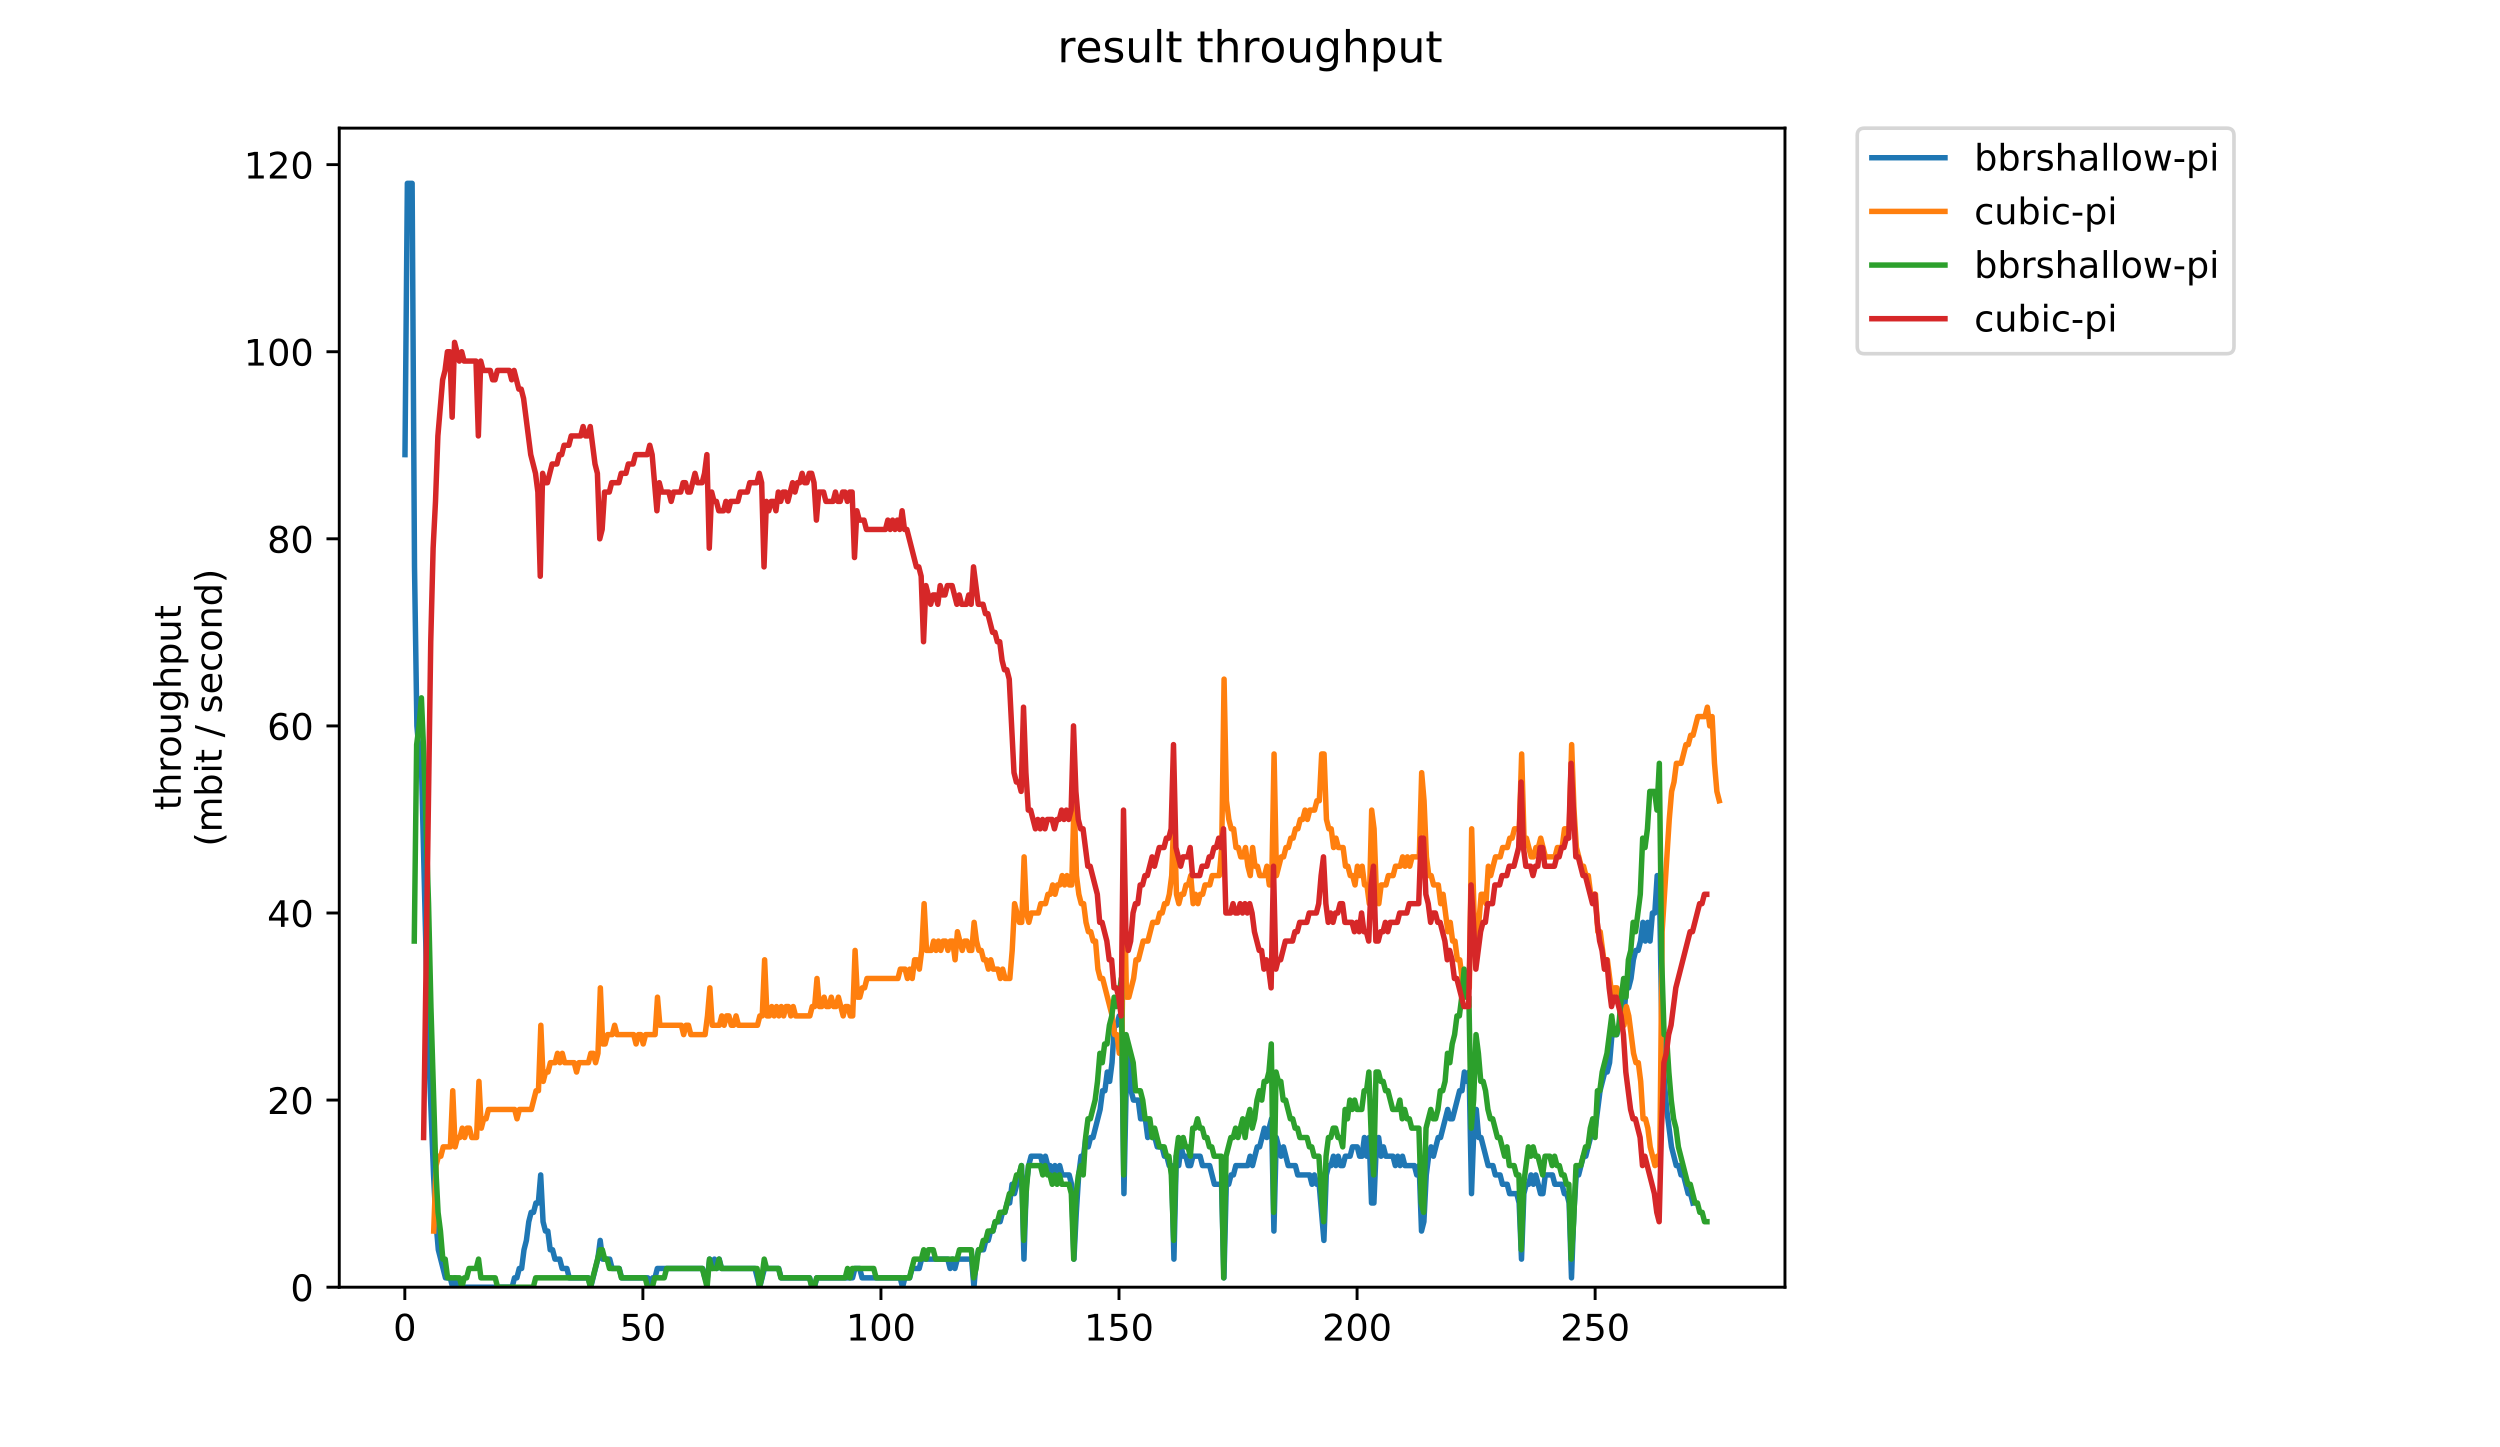 <?xml version="1.0" encoding="utf-8" standalone="no"?>
<!DOCTYPE svg PUBLIC "-//W3C//DTD SVG 1.1//EN"
  "http://www.w3.org/Graphics/SVG/1.1/DTD/svg11.dtd">
<!-- Created with matplotlib (https://matplotlib.org/) -->
<svg height="396pt" version="1.1" viewBox="0 0 684 396" width="684pt" xmlns="http://www.w3.org/2000/svg" xmlns:xlink="http://www.w3.org/1999/xlink">
 <defs>
  <style type="text/css">
*{stroke-linecap:butt;stroke-linejoin:round;}
  </style>
 </defs>
 <g id="figure_1">
  <g id="patch_1">
   <path d="M 0 396 
L 684 396 
L 684 0 
L 0 0 
z
" style="fill:#ffffff;"/>
  </g>
  <g id="axes_1">
   <g id="patch_2">
    <path d="M 92.824 352.174 
L 488.365 352.174 
L 488.365 35.062 
L 92.824 35.062 
z
" style="fill:#ffffff;"/>
   </g>
   <g id="matplotlib.axis_1">
    <g id="xtick_1">
     <g id="line2d_1">
      <defs>
       <path d="M 0 0 
L 0 3.5 
" id="mbee61fefdd" style="stroke:#000000;stroke-width:0.8;"/>
      </defs>
      <g>
       <use style="stroke:#000000;stroke-width:0.8;" x="110.759" xlink:href="#mbee61fefdd" y="352.174"/>
      </g>
     </g>
     <g id="text_1">
      <!-- 0 -->
      <defs>
       <path d="M 31.781 66.406 
Q 24.172 66.406 20.328 58.906 
Q 16.5 51.422 16.5 36.375 
Q 16.5 21.391 20.328 13.891 
Q 24.172 6.391 31.781 6.391 
Q 39.453 6.391 43.281 13.891 
Q 47.125 21.391 47.125 36.375 
Q 47.125 51.422 43.281 58.906 
Q 39.453 66.406 31.781 66.406 
z
M 31.781 74.219 
Q 44.047 74.219 50.516 64.516 
Q 56.984 54.828 56.984 36.375 
Q 56.984 17.969 50.516 8.266 
Q 44.047 -1.422 31.781 -1.422 
Q 19.531 -1.422 13.062 8.266 
Q 6.594 17.969 6.594 36.375 
Q 6.594 54.828 13.062 64.516 
Q 19.531 74.219 31.781 74.219 
z
" id="DejaVuSans-48"/>
      </defs>
      <g transform="translate(107.578 366.773)scale(0.1 -0.1)">
       <use xlink:href="#DejaVuSans-48"/>
      </g>
     </g>
    </g>
    <g id="xtick_2">
     <g id="line2d_2">
      <g>
       <use style="stroke:#000000;stroke-width:0.8;" x="175.893" xlink:href="#mbee61fefdd" y="352.174"/>
      </g>
     </g>
     <g id="text_2">
      <!-- 50 -->
      <defs>
       <path d="M 10.797 72.906 
L 49.516 72.906 
L 49.516 64.594 
L 19.828 64.594 
L 19.828 46.734 
Q 21.969 47.469 24.109 47.828 
Q 26.266 48.188 28.422 48.188 
Q 40.625 48.188 47.75 41.5 
Q 54.891 34.812 54.891 23.391 
Q 54.891 11.625 47.562 5.094 
Q 40.234 -1.422 26.906 -1.422 
Q 22.312 -1.422 17.547 -0.641 
Q 12.797 0.141 7.719 1.703 
L 7.719 11.625 
Q 12.109 9.234 16.797 8.062 
Q 21.484 6.891 26.703 6.891 
Q 35.156 6.891 40.078 11.328 
Q 45.016 15.766 45.016 23.391 
Q 45.016 31 40.078 35.438 
Q 35.156 39.891 26.703 39.891 
Q 22.75 39.891 18.812 39.016 
Q 14.891 38.141 10.797 36.281 
z
" id="DejaVuSans-53"/>
      </defs>
      <g transform="translate(169.53 366.773)scale(0.1 -0.1)">
       <use xlink:href="#DejaVuSans-53"/>
       <use x="63.623" xlink:href="#DejaVuSans-48"/>
      </g>
     </g>
    </g>
    <g id="xtick_3">
     <g id="line2d_3">
      <g>
       <use style="stroke:#000000;stroke-width:0.8;" x="241.027" xlink:href="#mbee61fefdd" y="352.174"/>
      </g>
     </g>
     <g id="text_3">
      <!-- 100 -->
      <defs>
       <path d="M 12.406 8.297 
L 28.516 8.297 
L 28.516 63.922 
L 10.984 60.406 
L 10.984 69.391 
L 28.422 72.906 
L 38.281 72.906 
L 38.281 8.297 
L 54.391 8.297 
L 54.391 0 
L 12.406 0 
z
" id="DejaVuSans-49"/>
      </defs>
      <g transform="translate(231.483 366.773)scale(0.1 -0.1)">
       <use xlink:href="#DejaVuSans-49"/>
       <use x="63.623" xlink:href="#DejaVuSans-48"/>
       <use x="127.246" xlink:href="#DejaVuSans-48"/>
      </g>
     </g>
    </g>
    <g id="xtick_4">
     <g id="line2d_4">
      <g>
       <use style="stroke:#000000;stroke-width:0.8;" x="306.161" xlink:href="#mbee61fefdd" y="352.174"/>
      </g>
     </g>
     <g id="text_4">
      <!-- 150 -->
      <g transform="translate(296.617 366.773)scale(0.1 -0.1)">
       <use xlink:href="#DejaVuSans-49"/>
       <use x="63.623" xlink:href="#DejaVuSans-53"/>
       <use x="127.246" xlink:href="#DejaVuSans-48"/>
      </g>
     </g>
    </g>
    <g id="xtick_5">
     <g id="line2d_5">
      <g>
       <use style="stroke:#000000;stroke-width:0.8;" x="371.295" xlink:href="#mbee61fefdd" y="352.174"/>
      </g>
     </g>
     <g id="text_5">
      <!-- 200 -->
      <defs>
       <path d="M 19.188 8.297 
L 53.609 8.297 
L 53.609 0 
L 7.328 0 
L 7.328 8.297 
Q 12.938 14.109 22.625 23.891 
Q 32.328 33.688 34.812 36.531 
Q 39.547 41.844 41.422 45.531 
Q 43.312 49.219 43.312 52.781 
Q 43.312 58.594 39.234 62.25 
Q 35.156 65.922 28.609 65.922 
Q 23.969 65.922 18.812 64.312 
Q 13.672 62.703 7.812 59.422 
L 7.812 69.391 
Q 13.766 71.781 18.938 73 
Q 24.125 74.219 28.422 74.219 
Q 39.75 74.219 46.484 68.547 
Q 53.219 62.891 53.219 53.422 
Q 53.219 48.922 51.531 44.891 
Q 49.859 40.875 45.406 35.406 
Q 44.188 33.984 37.641 27.219 
Q 31.109 20.453 19.188 8.297 
z
" id="DejaVuSans-50"/>
      </defs>
      <g transform="translate(361.751 366.773)scale(0.1 -0.1)">
       <use xlink:href="#DejaVuSans-50"/>
       <use x="63.623" xlink:href="#DejaVuSans-48"/>
       <use x="127.246" xlink:href="#DejaVuSans-48"/>
      </g>
     </g>
    </g>
    <g id="xtick_6">
     <g id="line2d_6">
      <g>
       <use style="stroke:#000000;stroke-width:0.8;" x="436.429" xlink:href="#mbee61fefdd" y="352.174"/>
      </g>
     </g>
     <g id="text_6">
      <!-- 250 -->
      <g transform="translate(426.885 366.773)scale(0.1 -0.1)">
       <use xlink:href="#DejaVuSans-50"/>
       <use x="63.623" xlink:href="#DejaVuSans-53"/>
       <use x="127.246" xlink:href="#DejaVuSans-48"/>
      </g>
     </g>
    </g>
   </g>
   <g id="matplotlib.axis_2">
    <g id="ytick_1">
     <g id="line2d_7">
      <defs>
       <path d="M 0 0 
L -3.5 0 
" id="m2498736704" style="stroke:#000000;stroke-width:0.8;"/>
      </defs>
      <g>
       <use style="stroke:#000000;stroke-width:0.8;" x="92.824" xlink:href="#m2498736704" y="352.174"/>
      </g>
     </g>
     <g id="text_7">
      <!-- 0 -->
      <g transform="translate(79.461 355.973)scale(0.1 -0.1)">
       <use xlink:href="#DejaVuSans-48"/>
      </g>
     </g>
    </g>
    <g id="ytick_2">
     <g id="line2d_8">
      <g>
       <use style="stroke:#000000;stroke-width:0.8;" x="92.824" xlink:href="#m2498736704" y="300.986"/>
      </g>
     </g>
     <g id="text_8">
      <!-- 20 -->
      <g transform="translate(73.099 304.785)scale(0.1 -0.1)">
       <use xlink:href="#DejaVuSans-50"/>
       <use x="63.623" xlink:href="#DejaVuSans-48"/>
      </g>
     </g>
    </g>
    <g id="ytick_3">
     <g id="line2d_9">
      <g>
       <use style="stroke:#000000;stroke-width:0.8;" x="92.824" xlink:href="#m2498736704" y="249.798"/>
      </g>
     </g>
     <g id="text_9">
      <!-- 40 -->
      <defs>
       <path d="M 37.797 64.312 
L 12.891 25.391 
L 37.797 25.391 
z
M 35.203 72.906 
L 47.609 72.906 
L 47.609 25.391 
L 58.016 25.391 
L 58.016 17.188 
L 47.609 17.188 
L 47.609 0 
L 37.797 0 
L 37.797 17.188 
L 4.891 17.188 
L 4.891 26.703 
z
" id="DejaVuSans-52"/>
      </defs>
      <g transform="translate(73.099 253.597)scale(0.1 -0.1)">
       <use xlink:href="#DejaVuSans-52"/>
       <use x="63.623" xlink:href="#DejaVuSans-48"/>
      </g>
     </g>
    </g>
    <g id="ytick_4">
     <g id="line2d_10">
      <g>
       <use style="stroke:#000000;stroke-width:0.8;" x="92.824" xlink:href="#m2498736704" y="198.609"/>
      </g>
     </g>
     <g id="text_10">
      <!-- 60 -->
      <defs>
       <path d="M 33.016 40.375 
Q 26.375 40.375 22.484 35.828 
Q 18.609 31.297 18.609 23.391 
Q 18.609 15.531 22.484 10.953 
Q 26.375 6.391 33.016 6.391 
Q 39.656 6.391 43.531 10.953 
Q 47.406 15.531 47.406 23.391 
Q 47.406 31.297 43.531 35.828 
Q 39.656 40.375 33.016 40.375 
z
M 52.594 71.297 
L 52.594 62.312 
Q 48.875 64.062 45.094 64.984 
Q 41.312 65.922 37.594 65.922 
Q 27.828 65.922 22.672 59.328 
Q 17.531 52.734 16.797 39.406 
Q 19.672 43.656 24.016 45.922 
Q 28.375 48.188 33.594 48.188 
Q 44.578 48.188 50.953 41.516 
Q 57.328 34.859 57.328 23.391 
Q 57.328 12.156 50.688 5.359 
Q 44.047 -1.422 33.016 -1.422 
Q 20.359 -1.422 13.672 8.266 
Q 6.984 17.969 6.984 36.375 
Q 6.984 53.656 15.188 63.938 
Q 23.391 74.219 37.203 74.219 
Q 40.922 74.219 44.703 73.484 
Q 48.484 72.75 52.594 71.297 
z
" id="DejaVuSans-54"/>
      </defs>
      <g transform="translate(73.099 202.408)scale(0.1 -0.1)">
       <use xlink:href="#DejaVuSans-54"/>
       <use x="63.623" xlink:href="#DejaVuSans-48"/>
      </g>
     </g>
    </g>
    <g id="ytick_5">
     <g id="line2d_11">
      <g>
       <use style="stroke:#000000;stroke-width:0.8;" x="92.824" xlink:href="#m2498736704" y="147.421"/>
      </g>
     </g>
     <g id="text_11">
      <!-- 80 -->
      <defs>
       <path d="M 31.781 34.625 
Q 24.75 34.625 20.719 30.859 
Q 16.703 27.094 16.703 20.516 
Q 16.703 13.922 20.719 10.156 
Q 24.75 6.391 31.781 6.391 
Q 38.812 6.391 42.859 10.172 
Q 46.922 13.969 46.922 20.516 
Q 46.922 27.094 42.891 30.859 
Q 38.875 34.625 31.781 34.625 
z
M 21.922 38.812 
Q 15.578 40.375 12.031 44.719 
Q 8.5 49.078 8.5 55.328 
Q 8.5 64.062 14.719 69.141 
Q 20.953 74.219 31.781 74.219 
Q 42.672 74.219 48.875 69.141 
Q 55.078 64.062 55.078 55.328 
Q 55.078 49.078 51.531 44.719 
Q 48 40.375 41.703 38.812 
Q 48.828 37.156 52.797 32.312 
Q 56.781 27.484 56.781 20.516 
Q 56.781 9.906 50.312 4.234 
Q 43.844 -1.422 31.781 -1.422 
Q 19.734 -1.422 13.25 4.234 
Q 6.781 9.906 6.781 20.516 
Q 6.781 27.484 10.781 32.312 
Q 14.797 37.156 21.922 38.812 
z
M 18.312 54.391 
Q 18.312 48.734 21.844 45.562 
Q 25.391 42.391 31.781 42.391 
Q 38.141 42.391 41.719 45.562 
Q 45.312 48.734 45.312 54.391 
Q 45.312 60.062 41.719 63.234 
Q 38.141 66.406 31.781 66.406 
Q 25.391 66.406 21.844 63.234 
Q 18.312 60.062 18.312 54.391 
z
" id="DejaVuSans-56"/>
      </defs>
      <g transform="translate(73.099 151.22)scale(0.1 -0.1)">
       <use xlink:href="#DejaVuSans-56"/>
       <use x="63.623" xlink:href="#DejaVuSans-48"/>
      </g>
     </g>
    </g>
    <g id="ytick_6">
     <g id="line2d_12">
      <g>
       <use style="stroke:#000000;stroke-width:0.8;" x="92.824" xlink:href="#m2498736704" y="96.233"/>
      </g>
     </g>
     <g id="text_12">
      <!-- 100 -->
      <g transform="translate(66.736 100.032)scale(0.1 -0.1)">
       <use xlink:href="#DejaVuSans-49"/>
       <use x="63.623" xlink:href="#DejaVuSans-48"/>
       <use x="127.246" xlink:href="#DejaVuSans-48"/>
      </g>
     </g>
    </g>
    <g id="ytick_7">
     <g id="line2d_13">
      <g>
       <use style="stroke:#000000;stroke-width:0.8;" x="92.824" xlink:href="#m2498736704" y="45.044"/>
      </g>
     </g>
     <g id="text_13">
      <!-- 120 -->
      <g transform="translate(66.736 48.843)scale(0.1 -0.1)">
       <use xlink:href="#DejaVuSans-49"/>
       <use x="63.623" xlink:href="#DejaVuSans-50"/>
       <use x="127.246" xlink:href="#DejaVuSans-48"/>
      </g>
     </g>
    </g>
    <g id="text_14">
     <!-- throughput -->
     <defs>
      <path d="M 18.312 70.219 
L 18.312 54.688 
L 36.812 54.688 
L 36.812 47.703 
L 18.312 47.703 
L 18.312 18.016 
Q 18.312 11.328 20.141 9.422 
Q 21.969 7.516 27.594 7.516 
L 36.812 7.516 
L 36.812 0 
L 27.594 0 
Q 17.188 0 13.234 3.875 
Q 9.281 7.766 9.281 18.016 
L 9.281 47.703 
L 2.688 47.703 
L 2.688 54.688 
L 9.281 54.688 
L 9.281 70.219 
z
" id="DejaVuSans-116"/>
      <path d="M 54.891 33.016 
L 54.891 0 
L 45.906 0 
L 45.906 32.719 
Q 45.906 40.484 42.875 44.328 
Q 39.844 48.188 33.797 48.188 
Q 26.516 48.188 22.312 43.547 
Q 18.109 38.922 18.109 30.906 
L 18.109 0 
L 9.078 0 
L 9.078 75.984 
L 18.109 75.984 
L 18.109 46.188 
Q 21.344 51.125 25.703 53.562 
Q 30.078 56 35.797 56 
Q 45.219 56 50.047 50.172 
Q 54.891 44.344 54.891 33.016 
z
" id="DejaVuSans-104"/>
      <path d="M 41.109 46.297 
Q 39.594 47.172 37.812 47.578 
Q 36.031 48 33.891 48 
Q 26.266 48 22.188 43.047 
Q 18.109 38.094 18.109 28.812 
L 18.109 0 
L 9.078 0 
L 9.078 54.688 
L 18.109 54.688 
L 18.109 46.188 
Q 20.953 51.172 25.484 53.578 
Q 30.031 56 36.531 56 
Q 37.453 56 38.578 55.875 
Q 39.703 55.766 41.062 55.516 
z
" id="DejaVuSans-114"/>
      <path d="M 30.609 48.391 
Q 23.391 48.391 19.188 42.75 
Q 14.984 37.109 14.984 27.297 
Q 14.984 17.484 19.156 11.844 
Q 23.344 6.203 30.609 6.203 
Q 37.797 6.203 41.984 11.859 
Q 46.188 17.531 46.188 27.297 
Q 46.188 37.016 41.984 42.703 
Q 37.797 48.391 30.609 48.391 
z
M 30.609 56 
Q 42.328 56 49.016 48.375 
Q 55.719 40.766 55.719 27.297 
Q 55.719 13.875 49.016 6.219 
Q 42.328 -1.422 30.609 -1.422 
Q 18.844 -1.422 12.172 6.219 
Q 5.516 13.875 5.516 27.297 
Q 5.516 40.766 12.172 48.375 
Q 18.844 56 30.609 56 
z
" id="DejaVuSans-111"/>
      <path d="M 8.5 21.578 
L 8.5 54.688 
L 17.484 54.688 
L 17.484 21.922 
Q 17.484 14.156 20.5 10.266 
Q 23.531 6.391 29.594 6.391 
Q 36.859 6.391 41.078 11.031 
Q 45.312 15.672 45.312 23.688 
L 45.312 54.688 
L 54.297 54.688 
L 54.297 0 
L 45.312 0 
L 45.312 8.406 
Q 42.047 3.422 37.719 1 
Q 33.406 -1.422 27.688 -1.422 
Q 18.266 -1.422 13.375 4.438 
Q 8.5 10.297 8.5 21.578 
z
M 31.109 56 
z
" id="DejaVuSans-117"/>
      <path d="M 45.406 27.984 
Q 45.406 37.75 41.375 43.109 
Q 37.359 48.484 30.078 48.484 
Q 22.859 48.484 18.828 43.109 
Q 14.797 37.75 14.797 27.984 
Q 14.797 18.266 18.828 12.891 
Q 22.859 7.516 30.078 7.516 
Q 37.359 7.516 41.375 12.891 
Q 45.406 18.266 45.406 27.984 
z
M 54.391 6.781 
Q 54.391 -7.172 48.188 -13.984 
Q 42 -20.797 29.203 -20.797 
Q 24.469 -20.797 20.266 -20.094 
Q 16.062 -19.391 12.109 -17.922 
L 12.109 -9.188 
Q 16.062 -11.328 19.922 -12.344 
Q 23.781 -13.375 27.781 -13.375 
Q 36.625 -13.375 41.016 -8.766 
Q 45.406 -4.156 45.406 5.172 
L 45.406 9.625 
Q 42.625 4.781 38.281 2.391 
Q 33.938 0 27.875 0 
Q 17.828 0 11.672 7.656 
Q 5.516 15.328 5.516 27.984 
Q 5.516 40.672 11.672 48.328 
Q 17.828 56 27.875 56 
Q 33.938 56 38.281 53.609 
Q 42.625 51.219 45.406 46.391 
L 45.406 54.688 
L 54.391 54.688 
z
" id="DejaVuSans-103"/>
      <path d="M 18.109 8.203 
L 18.109 -20.797 
L 9.078 -20.797 
L 9.078 54.688 
L 18.109 54.688 
L 18.109 46.391 
Q 20.953 51.266 25.266 53.625 
Q 29.594 56 35.594 56 
Q 45.562 56 51.781 48.094 
Q 58.016 40.188 58.016 27.297 
Q 58.016 14.406 51.781 6.484 
Q 45.562 -1.422 35.594 -1.422 
Q 29.594 -1.422 25.266 0.953 
Q 20.953 3.328 18.109 8.203 
z
M 48.688 27.297 
Q 48.688 37.203 44.609 42.844 
Q 40.531 48.484 33.406 48.484 
Q 26.266 48.484 22.188 42.844 
Q 18.109 37.203 18.109 27.297 
Q 18.109 17.391 22.188 11.75 
Q 26.266 6.109 33.406 6.109 
Q 40.531 6.109 44.609 11.75 
Q 48.688 17.391 48.688 27.297 
z
" id="DejaVuSans-112"/>
     </defs>
     <g transform="translate(49.459 221.675)rotate(-90)scale(0.1 -0.1)">
      <use xlink:href="#DejaVuSans-116"/>
      <use x="39.209" xlink:href="#DejaVuSans-104"/>
      <use x="102.588" xlink:href="#DejaVuSans-114"/>
      <use x="143.67" xlink:href="#DejaVuSans-111"/>
      <use x="204.852" xlink:href="#DejaVuSans-117"/>
      <use x="268.23" xlink:href="#DejaVuSans-103"/>
      <use x="331.707" xlink:href="#DejaVuSans-104"/>
      <use x="395.086" xlink:href="#DejaVuSans-112"/>
      <use x="458.562" xlink:href="#DejaVuSans-117"/>
      <use x="521.941" xlink:href="#DejaVuSans-116"/>
     </g>
     <!-- (mbit / second) -->
     <defs>
      <path d="M 31 75.875 
Q 24.469 64.656 21.281 53.656 
Q 18.109 42.672 18.109 31.391 
Q 18.109 20.125 21.312 9.062 
Q 24.516 -2 31 -13.188 
L 23.188 -13.188 
Q 15.875 -1.703 12.234 9.375 
Q 8.594 20.453 8.594 31.391 
Q 8.594 42.281 12.203 53.312 
Q 15.828 64.359 23.188 75.875 
z
" id="DejaVuSans-40"/>
      <path d="M 52 44.188 
Q 55.375 50.25 60.062 53.125 
Q 64.75 56 71.094 56 
Q 79.641 56 84.281 50.016 
Q 88.922 44.047 88.922 33.016 
L 88.922 0 
L 79.891 0 
L 79.891 32.719 
Q 79.891 40.578 77.094 44.375 
Q 74.312 48.188 68.609 48.188 
Q 61.625 48.188 57.562 43.547 
Q 53.516 38.922 53.516 30.906 
L 53.516 0 
L 44.484 0 
L 44.484 32.719 
Q 44.484 40.625 41.703 44.406 
Q 38.922 48.188 33.109 48.188 
Q 26.219 48.188 22.156 43.531 
Q 18.109 38.875 18.109 30.906 
L 18.109 0 
L 9.078 0 
L 9.078 54.688 
L 18.109 54.688 
L 18.109 46.188 
Q 21.188 51.219 25.484 53.609 
Q 29.781 56 35.688 56 
Q 41.656 56 45.828 52.969 
Q 50 49.953 52 44.188 
z
" id="DejaVuSans-109"/>
      <path d="M 48.688 27.297 
Q 48.688 37.203 44.609 42.844 
Q 40.531 48.484 33.406 48.484 
Q 26.266 48.484 22.188 42.844 
Q 18.109 37.203 18.109 27.297 
Q 18.109 17.391 22.188 11.75 
Q 26.266 6.109 33.406 6.109 
Q 40.531 6.109 44.609 11.75 
Q 48.688 17.391 48.688 27.297 
z
M 18.109 46.391 
Q 20.953 51.266 25.266 53.625 
Q 29.594 56 35.594 56 
Q 45.562 56 51.781 48.094 
Q 58.016 40.188 58.016 27.297 
Q 58.016 14.406 51.781 6.484 
Q 45.562 -1.422 35.594 -1.422 
Q 29.594 -1.422 25.266 0.953 
Q 20.953 3.328 18.109 8.203 
L 18.109 0 
L 9.078 0 
L 9.078 75.984 
L 18.109 75.984 
z
" id="DejaVuSans-98"/>
      <path d="M 9.422 54.688 
L 18.406 54.688 
L 18.406 0 
L 9.422 0 
z
M 9.422 75.984 
L 18.406 75.984 
L 18.406 64.594 
L 9.422 64.594 
z
" id="DejaVuSans-105"/>
      <path id="DejaVuSans-32"/>
      <path d="M 25.391 72.906 
L 33.688 72.906 
L 8.297 -9.281 
L 0 -9.281 
z
" id="DejaVuSans-47"/>
      <path d="M 44.281 53.078 
L 44.281 44.578 
Q 40.484 46.531 36.375 47.5 
Q 32.281 48.484 27.875 48.484 
Q 21.188 48.484 17.844 46.438 
Q 14.5 44.391 14.5 40.281 
Q 14.5 37.156 16.891 35.375 
Q 19.281 33.594 26.516 31.984 
L 29.594 31.297 
Q 39.156 29.25 43.188 25.516 
Q 47.219 21.781 47.219 15.094 
Q 47.219 7.469 41.188 3.016 
Q 35.156 -1.422 24.609 -1.422 
Q 20.219 -1.422 15.453 -0.562 
Q 10.688 0.297 5.422 2 
L 5.422 11.281 
Q 10.406 8.688 15.234 7.391 
Q 20.062 6.109 24.812 6.109 
Q 31.156 6.109 34.562 8.281 
Q 37.984 10.453 37.984 14.406 
Q 37.984 18.062 35.516 20.016 
Q 33.062 21.969 24.703 23.781 
L 21.578 24.516 
Q 13.234 26.266 9.516 29.906 
Q 5.812 33.547 5.812 39.891 
Q 5.812 47.609 11.281 51.797 
Q 16.75 56 26.812 56 
Q 31.781 56 36.172 55.266 
Q 40.578 54.547 44.281 53.078 
z
" id="DejaVuSans-115"/>
      <path d="M 56.203 29.594 
L 56.203 25.203 
L 14.891 25.203 
Q 15.484 15.922 20.484 11.062 
Q 25.484 6.203 34.422 6.203 
Q 39.594 6.203 44.453 7.469 
Q 49.312 8.734 54.109 11.281 
L 54.109 2.781 
Q 49.266 0.734 44.188 -0.344 
Q 39.109 -1.422 33.891 -1.422 
Q 20.797 -1.422 13.156 6.188 
Q 5.516 13.812 5.516 26.812 
Q 5.516 40.234 12.766 48.109 
Q 20.016 56 32.328 56 
Q 43.359 56 49.781 48.891 
Q 56.203 41.797 56.203 29.594 
z
M 47.219 32.234 
Q 47.125 39.594 43.094 43.984 
Q 39.062 48.391 32.422 48.391 
Q 24.906 48.391 20.391 44.141 
Q 15.875 39.891 15.188 32.172 
z
" id="DejaVuSans-101"/>
      <path d="M 48.781 52.594 
L 48.781 44.188 
Q 44.969 46.297 41.141 47.344 
Q 37.312 48.391 33.406 48.391 
Q 24.656 48.391 19.812 42.844 
Q 14.984 37.312 14.984 27.297 
Q 14.984 17.281 19.812 11.734 
Q 24.656 6.203 33.406 6.203 
Q 37.312 6.203 41.141 7.25 
Q 44.969 8.297 48.781 10.406 
L 48.781 2.094 
Q 45.016 0.344 40.984 -0.531 
Q 36.969 -1.422 32.422 -1.422 
Q 20.062 -1.422 12.781 6.344 
Q 5.516 14.109 5.516 27.297 
Q 5.516 40.672 12.859 48.328 
Q 20.219 56 33.016 56 
Q 37.156 56 41.109 55.141 
Q 45.062 54.297 48.781 52.594 
z
" id="DejaVuSans-99"/>
      <path d="M 54.891 33.016 
L 54.891 0 
L 45.906 0 
L 45.906 32.719 
Q 45.906 40.484 42.875 44.328 
Q 39.844 48.188 33.797 48.188 
Q 26.516 48.188 22.312 43.547 
Q 18.109 38.922 18.109 30.906 
L 18.109 0 
L 9.078 0 
L 9.078 54.688 
L 18.109 54.688 
L 18.109 46.188 
Q 21.344 51.125 25.703 53.562 
Q 30.078 56 35.797 56 
Q 45.219 56 50.047 50.172 
Q 54.891 44.344 54.891 33.016 
z
" id="DejaVuSans-110"/>
      <path d="M 45.406 46.391 
L 45.406 75.984 
L 54.391 75.984 
L 54.391 0 
L 45.406 0 
L 45.406 8.203 
Q 42.578 3.328 38.25 0.953 
Q 33.938 -1.422 27.875 -1.422 
Q 17.969 -1.422 11.734 6.484 
Q 5.516 14.406 5.516 27.297 
Q 5.516 40.188 11.734 48.094 
Q 17.969 56 27.875 56 
Q 33.938 56 38.25 53.625 
Q 42.578 51.266 45.406 46.391 
z
M 14.797 27.297 
Q 14.797 17.391 18.875 11.75 
Q 22.953 6.109 30.078 6.109 
Q 37.203 6.109 41.297 11.75 
Q 45.406 17.391 45.406 27.297 
Q 45.406 37.203 41.297 42.844 
Q 37.203 48.484 30.078 48.484 
Q 22.953 48.484 18.875 42.844 
Q 14.797 37.203 14.797 27.297 
z
" id="DejaVuSans-100"/>
      <path d="M 8.016 75.875 
L 15.828 75.875 
Q 23.141 64.359 26.781 53.312 
Q 30.422 42.281 30.422 31.391 
Q 30.422 20.453 26.781 9.375 
Q 23.141 -1.703 15.828 -13.188 
L 8.016 -13.188 
Q 14.5 -2 17.703 9.062 
Q 20.906 20.125 20.906 31.391 
Q 20.906 42.672 17.703 53.656 
Q 14.5 64.656 8.016 75.875 
z
" id="DejaVuSans-41"/>
     </defs>
     <g transform="translate(60.657 231.609)rotate(-90)scale(0.1 -0.1)">
      <use xlink:href="#DejaVuSans-40"/>
      <use x="39.014" xlink:href="#DejaVuSans-109"/>
      <use x="136.426" xlink:href="#DejaVuSans-98"/>
      <use x="199.902" xlink:href="#DejaVuSans-105"/>
      <use x="227.686" xlink:href="#DejaVuSans-116"/>
      <use x="266.895" xlink:href="#DejaVuSans-32"/>
      <use x="298.682" xlink:href="#DejaVuSans-47"/>
      <use x="332.373" xlink:href="#DejaVuSans-32"/>
      <use x="364.16" xlink:href="#DejaVuSans-115"/>
      <use x="416.26" xlink:href="#DejaVuSans-101"/>
      <use x="477.783" xlink:href="#DejaVuSans-99"/>
      <use x="532.764" xlink:href="#DejaVuSans-111"/>
      <use x="593.945" xlink:href="#DejaVuSans-110"/>
      <use x="657.324" xlink:href="#DejaVuSans-100"/>
      <use x="720.801" xlink:href="#DejaVuSans-41"/>
     </g>
    </g>
   </g>
   <g id="line2d_14">
    <path clip-path="url(#p72e1439712)" d="M 110.803 124.386 
L 111.454 50.163 
L 112.757 50.163 
L 113.408 155.099 
L 114.06 198.609 
L 114.711 206.287 
L 115.362 211.406 
L 116.665 265.154 
L 117.316 288.189 
L 118.619 321.461 
L 119.27 334.258 
L 119.922 341.937 
L 121.876 349.615 
L 123.179 349.615 
L 123.83 352.174 
L 124.481 349.615 
L 125.133 352.174 
L 140.113 352.174 
L 140.765 349.615 
L 141.416 349.615 
L 142.067 347.055 
L 142.719 347.055 
L 143.37 341.937 
L 144.021 339.377 
L 144.673 334.258 
L 145.324 331.699 
L 145.975 331.699 
L 146.627 329.139 
L 147.278 329.139 
L 147.929 321.461 
L 148.581 334.258 
L 149.232 336.818 
L 149.884 336.818 
L 150.535 341.937 
L 151.186 341.937 
L 151.838 344.496 
L 153.14 344.496 
L 153.792 347.055 
L 155.094 347.055 
L 155.746 349.615 
L 160.956 349.615 
L 161.608 352.174 
L 163.562 344.496 
L 164.213 339.377 
L 164.864 344.496 
L 166.818 344.496 
L 167.47 347.055 
L 169.424 347.055 
L 170.075 349.615 
L 177.24 349.615 
L 177.891 352.174 
L 178.543 349.615 
L 179.194 349.615 
L 179.845 347.055 
L 192.221 347.055 
L 192.872 349.615 
L 193.523 349.615 
L 194.175 344.496 
L 194.826 347.055 
L 195.477 344.496 
L 196.129 347.055 
L 196.78 344.496 
L 197.431 347.055 
L 206.55 347.055 
L 207.853 352.174 
L 209.156 347.055 
L 213.064 347.055 
L 213.715 349.615 
L 221.531 349.615 
L 222.182 352.174 
L 222.834 352.174 
L 223.485 349.615 
L 233.255 349.615 
L 233.906 347.055 
L 235.209 347.055 
L 235.86 349.615 
L 246.282 349.615 
L 246.933 352.174 
L 247.585 349.615 
L 248.887 349.615 
L 249.539 347.055 
L 251.493 347.055 
L 252.144 344.496 
L 259.309 344.496 
L 259.96 347.055 
L 260.611 344.496 
L 261.263 347.055 
L 261.914 344.496 
L 265.822 344.496 
L 266.474 352.174 
L 267.125 344.496 
L 267.776 341.937 
L 269.079 341.937 
L 269.73 339.377 
L 270.382 339.377 
L 271.033 336.818 
L 271.684 336.818 
L 272.336 334.258 
L 273.638 334.258 
L 274.29 331.699 
L 274.941 331.699 
L 275.592 329.139 
L 276.244 329.139 
L 276.895 324.021 
L 277.546 326.58 
L 279.5 318.902 
L 280.152 344.496 
L 280.803 324.021 
L 281.454 318.902 
L 282.106 316.342 
L 284.711 316.342 
L 285.362 318.902 
L 286.014 316.342 
L 286.665 318.902 
L 287.316 318.902 
L 287.968 321.461 
L 288.619 318.902 
L 289.27 321.461 
L 289.922 318.902 
L 290.573 321.461 
L 292.527 321.461 
L 293.178 324.021 
L 293.83 344.496 
L 294.481 331.699 
L 295.133 321.461 
L 295.784 316.342 
L 296.435 316.342 
L 297.087 311.224 
L 297.738 313.783 
L 298.389 311.224 
L 299.041 311.224 
L 300.995 303.545 
L 301.646 298.426 
L 302.297 298.426 
L 302.949 293.308 
L 303.6 295.867 
L 304.251 290.748 
L 304.903 280.511 
L 305.554 280.511 
L 306.205 277.951 
L 306.857 277.951 
L 307.508 326.58 
L 308.159 295.867 
L 308.811 288.189 
L 309.462 298.426 
L 310.113 300.986 
L 311.416 300.986 
L 312.067 306.105 
L 313.37 306.105 
L 314.021 311.224 
L 314.673 308.664 
L 315.324 311.224 
L 315.975 311.224 
L 316.627 313.783 
L 317.929 313.783 
L 318.581 316.342 
L 319.232 316.342 
L 319.883 318.902 
L 320.535 318.902 
L 321.186 344.496 
L 321.837 316.342 
L 322.489 318.902 
L 323.14 313.783 
L 323.791 316.342 
L 324.443 316.342 
L 325.094 318.902 
L 325.746 318.902 
L 326.397 316.342 
L 328.351 316.342 
L 329.002 318.902 
L 330.956 318.902 
L 332.259 324.021 
L 334.213 324.021 
L 334.864 349.615 
L 335.516 324.021 
L 336.167 324.021 
L 336.818 321.461 
L 337.47 321.461 
L 338.121 318.902 
L 341.378 318.902 
L 342.029 316.342 
L 342.68 318.902 
L 343.983 313.783 
L 344.634 313.783 
L 345.937 308.664 
L 346.588 311.224 
L 347.891 306.105 
L 348.542 336.818 
L 349.194 311.224 
L 350.496 316.342 
L 351.148 313.783 
L 352.45 318.902 
L 354.405 318.902 
L 355.056 321.461 
L 358.313 321.461 
L 358.964 324.021 
L 359.615 321.461 
L 360.267 324.021 
L 360.918 324.021 
L 362.221 339.377 
L 362.872 321.461 
L 363.523 318.902 
L 364.175 318.902 
L 364.826 316.342 
L 365.477 318.902 
L 366.129 316.342 
L 366.78 318.902 
L 367.431 318.902 
L 368.083 316.342 
L 369.385 316.342 
L 370.037 313.783 
L 371.339 313.783 
L 371.991 316.342 
L 372.642 316.342 
L 373.293 311.224 
L 373.945 316.342 
L 374.596 311.224 
L 375.247 329.139 
L 375.899 329.139 
L 376.55 313.783 
L 377.201 311.224 
L 377.853 316.342 
L 378.504 313.783 
L 379.155 316.342 
L 381.109 316.342 
L 381.761 318.902 
L 382.412 316.342 
L 383.064 318.902 
L 383.715 316.342 
L 384.366 318.902 
L 386.972 318.902 
L 387.623 321.461 
L 388.274 318.902 
L 388.926 336.818 
L 389.577 334.258 
L 390.228 321.461 
L 390.88 316.342 
L 391.531 313.783 
L 392.182 316.342 
L 393.485 311.224 
L 394.136 311.224 
L 396.09 303.545 
L 396.742 306.105 
L 397.393 306.105 
L 399.347 298.426 
L 399.998 298.426 
L 400.65 293.308 
L 401.301 295.867 
L 401.952 293.308 
L 402.604 326.58 
L 403.255 308.664 
L 403.906 303.545 
L 404.558 311.224 
L 405.209 311.224 
L 407.163 318.902 
L 408.466 318.902 
L 409.117 321.461 
L 410.42 321.461 
L 411.071 324.021 
L 412.374 324.021 
L 413.025 326.58 
L 414.979 326.58 
L 415.631 329.139 
L 416.282 344.496 
L 416.933 326.58 
L 417.585 324.021 
L 418.236 324.021 
L 418.887 321.461 
L 419.539 324.021 
L 420.19 321.461 
L 421.493 326.58 
L 422.144 326.58 
L 422.795 321.461 
L 424.749 321.461 
L 425.401 324.021 
L 427.355 324.021 
L 428.006 326.58 
L 428.657 326.58 
L 429.309 329.139 
L 429.96 349.615 
L 430.611 331.699 
L 431.263 321.461 
L 431.914 321.461 
L 433.217 316.342 
L 433.868 316.342 
L 435.822 308.664 
L 436.473 308.664 
L 437.776 298.426 
L 439.079 293.308 
L 439.73 293.308 
L 440.381 290.748 
L 441.033 283.07 
L 442.336 283.07 
L 443.638 277.951 
L 444.29 277.951 
L 444.941 270.273 
L 445.592 270.273 
L 446.244 267.713 
L 446.895 262.595 
L 447.546 260.035 
L 448.198 260.035 
L 448.849 257.476 
L 449.5 252.357 
L 450.152 257.476 
L 450.803 252.357 
L 451.454 257.476 
L 452.106 249.798 
L 452.757 249.798 
L 453.408 239.56 
L 454.06 244.679 
L 454.711 283.07 
L 455.362 295.867 
L 456.014 303.545 
L 457.316 313.783 
L 458.619 318.902 
L 459.27 318.902 
L 459.922 321.461 
L 460.573 321.461 
L 461.876 326.58 
L 462.527 326.58 
L 463.178 329.139 
L 463.178 329.139 
" style="fill:none;stroke:#1f77b4;stroke-linecap:square;stroke-width:1.5;"/>
   </g>
   <g id="line2d_15">
    <path clip-path="url(#p72e1439712)" d="M 118.662 336.818 
L 119.313 318.902 
L 119.965 316.342 
L 120.616 316.342 
L 121.268 313.783 
L 123.222 313.783 
L 123.873 298.426 
L 124.524 313.783 
L 125.176 311.224 
L 125.827 311.224 
L 126.478 308.664 
L 127.13 311.224 
L 127.781 308.664 
L 128.432 308.664 
L 129.084 311.224 
L 130.386 311.224 
L 131.038 295.867 
L 131.689 308.664 
L 132.34 306.105 
L 132.992 306.105 
L 133.643 303.545 
L 140.808 303.545 
L 141.459 306.105 
L 142.11 303.545 
L 145.367 303.545 
L 146.67 298.426 
L 147.321 298.426 
L 147.972 280.511 
L 148.624 295.867 
L 149.275 293.308 
L 149.926 293.308 
L 150.578 290.748 
L 151.881 290.748 
L 152.532 288.189 
L 153.183 290.748 
L 153.835 288.189 
L 154.486 290.748 
L 157.091 290.748 
L 157.743 293.308 
L 158.394 290.748 
L 160.999 290.748 
L 161.651 288.189 
L 162.302 288.189 
L 162.953 290.748 
L 163.605 288.189 
L 164.256 270.273 
L 164.907 285.629 
L 165.559 285.629 
L 166.21 283.07 
L 167.513 283.07 
L 168.164 280.511 
L 168.815 283.07 
L 173.375 283.07 
L 174.026 285.629 
L 174.677 283.07 
L 175.329 283.07 
L 175.98 285.629 
L 176.631 283.07 
L 179.237 283.07 
L 179.888 272.832 
L 180.54 280.511 
L 186.402 280.511 
L 187.053 283.07 
L 187.704 280.511 
L 188.356 280.511 
L 189.007 283.07 
L 192.915 283.07 
L 193.566 277.951 
L 194.218 270.273 
L 194.869 280.511 
L 196.823 280.511 
L 197.474 277.951 
L 198.126 280.511 
L 198.777 277.951 
L 199.428 277.951 
L 200.08 280.511 
L 200.731 280.511 
L 201.382 277.951 
L 202.034 280.511 
L 207.244 280.511 
L 207.896 277.951 
L 208.547 277.951 
L 209.199 262.595 
L 209.85 277.951 
L 210.501 277.951 
L 211.153 275.392 
L 211.804 277.951 
L 212.455 275.392 
L 213.107 277.951 
L 213.758 275.392 
L 214.409 277.951 
L 215.061 275.392 
L 215.712 275.392 
L 216.363 277.951 
L 217.015 275.392 
L 217.666 277.951 
L 221.574 277.951 
L 222.225 275.392 
L 222.877 275.392 
L 223.528 267.713 
L 224.179 275.392 
L 224.831 275.392 
L 225.482 272.832 
L 226.133 275.392 
L 226.785 275.392 
L 227.436 272.832 
L 228.087 275.392 
L 228.739 275.392 
L 229.39 272.832 
L 230.693 277.951 
L 231.344 275.392 
L 231.995 275.392 
L 232.647 277.951 
L 233.298 277.951 
L 233.949 260.035 
L 234.601 272.832 
L 235.252 272.832 
L 235.903 270.273 
L 236.555 270.273 
L 237.206 267.713 
L 245.674 267.713 
L 246.325 265.154 
L 247.628 265.154 
L 248.279 267.713 
L 248.93 265.154 
L 249.582 267.713 
L 250.233 262.595 
L 250.884 262.595 
L 251.536 265.154 
L 252.187 260.035 
L 252.838 247.238 
L 253.49 260.035 
L 254.792 260.035 
L 255.444 257.476 
L 256.095 260.035 
L 256.746 257.476 
L 257.398 260.035 
L 258.049 257.476 
L 258.7 257.476 
L 259.352 260.035 
L 260.003 257.476 
L 260.654 257.476 
L 261.306 262.595 
L 261.957 254.916 
L 263.26 260.035 
L 263.911 257.476 
L 264.562 257.476 
L 265.214 260.035 
L 265.865 260.035 
L 266.516 252.357 
L 267.168 257.476 
L 267.819 260.035 
L 268.471 260.035 
L 269.122 262.595 
L 269.773 262.595 
L 270.425 265.154 
L 271.076 262.595 
L 271.727 265.154 
L 273.03 265.154 
L 273.681 267.713 
L 274.333 265.154 
L 274.984 267.713 
L 276.287 267.713 
L 276.938 260.035 
L 277.589 247.238 
L 278.892 252.357 
L 279.543 252.357 
L 280.195 234.441 
L 280.846 249.798 
L 281.497 252.357 
L 282.149 249.798 
L 284.103 249.798 
L 284.754 247.238 
L 286.057 247.238 
L 286.708 244.679 
L 287.359 244.679 
L 288.011 242.119 
L 288.662 244.679 
L 289.313 242.119 
L 289.965 242.119 
L 290.616 239.56 
L 291.267 242.119 
L 291.919 239.56 
L 292.57 242.119 
L 293.221 242.119 
L 293.873 219.085 
L 294.524 239.56 
L 295.175 244.679 
L 295.827 247.238 
L 296.478 247.238 
L 297.13 252.357 
L 297.781 254.916 
L 298.432 254.916 
L 299.084 257.476 
L 299.735 257.476 
L 300.386 265.154 
L 301.038 267.713 
L 301.689 267.713 
L 304.294 277.951 
L 304.946 283.07 
L 305.597 283.07 
L 306.248 288.189 
L 306.9 288.189 
L 307.551 239.56 
L 308.202 272.832 
L 308.854 272.832 
L 310.156 267.713 
L 310.808 262.595 
L 311.459 262.595 
L 312.762 257.476 
L 314.064 257.476 
L 315.367 252.357 
L 316.67 252.357 
L 317.321 249.798 
L 317.972 249.798 
L 318.624 247.238 
L 319.275 247.238 
L 319.926 244.679 
L 320.578 239.56 
L 321.229 221.644 
L 321.88 244.679 
L 322.532 247.238 
L 323.183 244.679 
L 323.834 244.679 
L 324.486 242.119 
L 325.137 242.119 
L 325.789 239.56 
L 326.44 247.238 
L 327.091 244.679 
L 327.743 247.238 
L 328.394 244.679 
L 329.045 244.679 
L 329.697 242.119 
L 330.999 242.119 
L 331.651 239.56 
L 333.605 239.56 
L 334.256 231.882 
L 334.907 185.812 
L 335.559 219.085 
L 336.21 224.203 
L 336.861 226.763 
L 337.513 226.763 
L 338.164 231.882 
L 338.815 231.882 
L 339.467 234.441 
L 340.118 234.441 
L 340.769 231.882 
L 341.421 237 
L 342.072 239.56 
L 342.723 231.882 
L 343.375 237 
L 344.026 237 
L 344.677 239.56 
L 345.98 239.56 
L 346.631 237 
L 347.283 242.119 
L 347.934 242.119 
L 348.585 206.287 
L 349.237 239.56 
L 350.539 234.441 
L 351.191 234.441 
L 351.842 231.882 
L 352.493 231.882 
L 353.145 229.322 
L 353.796 229.322 
L 354.447 226.763 
L 355.099 226.763 
L 355.75 224.203 
L 356.402 224.203 
L 357.053 221.644 
L 357.704 224.203 
L 358.356 221.644 
L 359.658 221.644 
L 360.31 219.085 
L 360.961 219.085 
L 361.612 206.287 
L 362.264 206.287 
L 362.915 224.203 
L 363.566 226.763 
L 364.218 226.763 
L 364.869 231.882 
L 365.52 229.322 
L 366.172 231.882 
L 367.474 231.882 
L 368.126 237 
L 368.777 237 
L 369.428 239.56 
L 370.08 239.56 
L 370.731 242.119 
L 371.382 237 
L 372.034 239.56 
L 372.685 237 
L 373.336 242.119 
L 373.988 242.119 
L 374.639 247.238 
L 375.29 221.644 
L 375.942 226.763 
L 376.593 244.679 
L 377.244 247.238 
L 377.896 242.119 
L 379.198 242.119 
L 379.85 239.56 
L 381.152 239.56 
L 381.804 237 
L 383.106 237 
L 383.758 234.441 
L 384.409 237 
L 385.061 234.441 
L 385.712 237 
L 386.363 234.441 
L 388.317 234.441 
L 388.969 211.406 
L 389.62 219.085 
L 390.271 234.441 
L 390.923 239.56 
L 391.574 239.56 
L 392.225 242.119 
L 393.528 242.119 
L 394.179 247.238 
L 394.831 244.679 
L 396.133 254.916 
L 396.785 252.357 
L 397.436 257.476 
L 398.087 257.476 
L 398.739 262.595 
L 399.39 262.595 
L 400.693 272.832 
L 401.344 267.713 
L 401.995 270.273 
L 402.647 226.763 
L 403.298 249.798 
L 403.949 257.476 
L 404.601 252.357 
L 405.252 244.679 
L 405.903 244.679 
L 406.555 247.238 
L 407.206 237 
L 407.857 239.56 
L 409.16 234.441 
L 410.463 234.441 
L 411.114 231.882 
L 412.417 231.882 
L 413.068 229.322 
L 413.72 229.322 
L 414.371 226.763 
L 415.674 226.763 
L 416.325 206.287 
L 416.976 229.322 
L 417.628 229.322 
L 418.93 234.441 
L 419.582 234.441 
L 420.233 231.882 
L 420.884 231.882 
L 421.536 229.322 
L 422.838 234.441 
L 425.444 234.441 
L 426.095 231.882 
L 427.398 231.882 
L 428.049 226.763 
L 429.352 226.763 
L 430.003 203.728 
L 430.654 221.644 
L 431.306 231.882 
L 432.608 237 
L 433.26 237 
L 433.911 239.56 
L 434.562 239.56 
L 435.214 244.679 
L 436.516 244.679 
L 437.168 254.916 
L 437.819 254.916 
L 439.122 265.154 
L 439.773 262.595 
L 441.076 272.832 
L 441.727 270.273 
L 442.379 270.273 
L 443.03 272.832 
L 443.681 277.951 
L 444.333 280.511 
L 444.984 275.392 
L 445.635 277.951 
L 446.938 288.189 
L 447.589 290.748 
L 448.241 290.748 
L 448.892 295.867 
L 449.543 306.105 
L 450.195 306.105 
L 450.846 308.664 
L 451.497 313.783 
L 452.8 318.902 
L 453.451 316.342 
L 454.103 318.902 
L 454.754 254.916 
L 456.708 224.203 
L 457.359 216.525 
L 458.011 213.966 
L 458.662 208.847 
L 459.965 208.847 
L 461.267 203.728 
L 461.919 203.728 
L 462.57 201.169 
L 463.221 201.169 
L 464.524 196.05 
L 466.478 196.05 
L 467.129 193.49 
L 467.781 198.609 
L 468.432 196.05 
L 469.083 208.847 
L 469.735 216.525 
L 470.386 219.085 
L 470.386 219.085 
" style="fill:none;stroke:#ff7f0e;stroke-linecap:square;stroke-width:1.5;"/>
   </g>
   <g id="line2d_16">
    <path clip-path="url(#p72e1439712)" d="M 113.342 257.476 
L 113.993 203.728 
L 114.645 198.609 
L 115.296 190.931 
L 115.947 206.287 
L 117.25 247.238 
L 117.901 275.392 
L 119.204 318.902 
L 119.855 331.699 
L 120.507 336.818 
L 121.158 344.496 
L 121.809 344.496 
L 122.461 349.615 
L 125.717 349.615 
L 126.369 352.174 
L 127.02 349.615 
L 127.671 349.615 
L 128.323 347.055 
L 130.277 347.055 
L 130.928 344.496 
L 131.58 349.615 
L 135.488 349.615 
L 136.139 352.174 
L 145.909 352.174 
L 146.56 349.615 
L 160.89 349.615 
L 161.541 352.174 
L 164.147 341.937 
L 164.798 341.937 
L 165.449 344.496 
L 166.101 344.496 
L 166.752 347.055 
L 169.357 347.055 
L 170.009 349.615 
L 176.522 349.615 
L 177.173 352.174 
L 178.476 352.174 
L 179.127 349.615 
L 181.733 349.615 
L 182.384 347.055 
L 192.154 347.055 
L 193.457 352.174 
L 194.108 344.496 
L 194.76 347.055 
L 196.062 347.055 
L 196.714 344.496 
L 197.365 347.055 
L 207.135 347.055 
L 207.786 352.174 
L 208.438 349.615 
L 209.089 344.496 
L 209.74 347.055 
L 212.997 347.055 
L 213.648 349.615 
L 221.465 349.615 
L 222.116 352.174 
L 222.767 352.174 
L 223.419 349.615 
L 231.235 349.615 
L 231.886 347.055 
L 232.537 349.615 
L 233.189 347.055 
L 239.051 347.055 
L 239.702 349.615 
L 248.821 349.615 
L 250.124 344.496 
L 252.078 344.496 
L 252.729 341.937 
L 253.38 344.496 
L 254.032 341.937 
L 255.334 341.937 
L 255.986 344.496 
L 261.848 344.496 
L 262.499 341.937 
L 265.756 341.937 
L 266.407 349.615 
L 267.058 347.055 
L 267.71 341.937 
L 268.361 341.937 
L 269.012 339.377 
L 269.664 339.377 
L 270.315 336.818 
L 271.618 336.818 
L 272.269 334.258 
L 272.92 334.258 
L 273.572 331.699 
L 274.875 331.699 
L 276.177 326.58 
L 276.829 326.58 
L 278.131 321.461 
L 278.783 321.461 
L 279.434 318.902 
L 280.085 339.377 
L 280.737 326.58 
L 281.388 318.902 
L 284.645 318.902 
L 285.296 321.461 
L 285.947 318.902 
L 286.599 321.461 
L 287.25 321.461 
L 287.901 324.021 
L 288.553 321.461 
L 289.204 324.021 
L 289.855 321.461 
L 290.507 324.021 
L 292.461 324.021 
L 293.112 326.58 
L 293.763 344.496 
L 294.415 326.58 
L 295.066 321.461 
L 295.717 318.902 
L 296.369 321.461 
L 297.02 311.224 
L 297.671 306.105 
L 298.323 306.105 
L 299.625 300.986 
L 300.277 295.867 
L 300.928 288.189 
L 301.579 290.748 
L 302.231 285.629 
L 302.882 285.629 
L 303.533 280.511 
L 304.185 277.951 
L 304.836 272.832 
L 305.488 275.392 
L 306.139 272.832 
L 306.79 267.713 
L 307.442 321.461 
L 308.093 283.07 
L 310.047 290.748 
L 310.698 298.426 
L 312.001 298.426 
L 312.652 300.986 
L 313.304 306.105 
L 314.606 306.105 
L 315.258 311.224 
L 315.909 308.664 
L 317.212 313.783 
L 318.514 313.783 
L 319.166 316.342 
L 319.817 316.342 
L 320.468 321.461 
L 321.12 339.377 
L 321.771 316.342 
L 322.422 311.224 
L 323.074 313.783 
L 323.725 311.224 
L 324.376 313.783 
L 325.028 313.783 
L 325.679 316.342 
L 326.33 308.664 
L 326.982 308.664 
L 327.633 306.105 
L 328.284 308.664 
L 328.936 308.664 
L 329.587 311.224 
L 330.238 311.224 
L 330.89 313.783 
L 331.541 313.783 
L 332.192 316.342 
L 334.147 316.342 
L 334.798 349.615 
L 335.449 316.342 
L 336.752 311.224 
L 337.403 311.224 
L 338.055 308.664 
L 338.706 311.224 
L 340.009 306.105 
L 340.66 311.224 
L 341.311 306.105 
L 341.963 303.545 
L 342.614 308.664 
L 343.265 306.105 
L 343.917 300.986 
L 344.568 298.426 
L 345.219 300.986 
L 345.871 295.867 
L 346.522 295.867 
L 347.173 293.308 
L 347.825 285.629 
L 348.476 331.699 
L 349.127 293.308 
L 349.779 295.867 
L 350.43 295.867 
L 351.081 300.986 
L 351.733 300.986 
L 353.035 306.105 
L 353.687 306.105 
L 354.338 308.664 
L 354.989 308.664 
L 355.641 311.224 
L 357.595 311.224 
L 358.246 313.783 
L 358.897 313.783 
L 359.549 316.342 
L 360.851 316.342 
L 361.503 326.58 
L 362.154 334.258 
L 362.806 316.342 
L 363.457 311.224 
L 364.108 311.224 
L 364.76 308.664 
L 365.411 308.664 
L 366.062 311.224 
L 366.714 311.224 
L 367.365 313.783 
L 368.016 303.545 
L 368.668 306.105 
L 369.319 300.986 
L 369.97 303.545 
L 370.622 300.986 
L 371.273 303.545 
L 372.576 303.545 
L 373.227 298.426 
L 373.878 298.426 
L 374.53 293.308 
L 375.181 311.224 
L 375.832 321.461 
L 376.484 293.308 
L 377.135 293.308 
L 377.786 295.867 
L 378.438 295.867 
L 379.089 298.426 
L 379.74 298.426 
L 381.043 303.545 
L 382.346 303.545 
L 382.997 300.986 
L 383.648 306.105 
L 384.3 303.545 
L 384.951 306.105 
L 385.602 306.105 
L 386.254 308.664 
L 388.208 308.664 
L 388.859 329.139 
L 389.51 331.699 
L 390.162 308.664 
L 391.464 303.545 
L 392.116 306.105 
L 392.767 306.105 
L 393.419 303.545 
L 394.07 298.426 
L 394.721 298.426 
L 395.373 295.867 
L 396.024 288.189 
L 396.675 290.748 
L 397.327 285.629 
L 397.978 283.07 
L 398.629 277.951 
L 399.281 277.951 
L 399.932 272.832 
L 400.583 265.154 
L 401.235 272.832 
L 401.886 272.832 
L 402.537 308.664 
L 403.189 300.986 
L 403.84 283.07 
L 404.491 288.189 
L 405.143 295.867 
L 405.794 295.867 
L 406.445 298.426 
L 407.097 303.545 
L 407.748 306.105 
L 408.399 306.105 
L 409.702 311.224 
L 410.353 311.224 
L 411.656 316.342 
L 412.307 313.783 
L 412.959 318.902 
L 414.261 318.902 
L 414.913 321.461 
L 415.564 321.461 
L 416.215 341.937 
L 416.867 324.021 
L 418.169 313.783 
L 418.821 316.342 
L 419.472 313.783 
L 420.123 316.342 
L 420.775 316.342 
L 422.078 321.461 
L 422.729 316.342 
L 424.032 316.342 
L 424.683 318.902 
L 425.334 316.342 
L 425.986 318.902 
L 426.637 318.902 
L 427.288 321.461 
L 427.94 321.461 
L 428.591 324.021 
L 429.242 324.021 
L 429.894 344.496 
L 430.545 334.258 
L 431.196 318.902 
L 432.499 318.902 
L 433.802 313.783 
L 434.453 313.783 
L 435.104 308.664 
L 435.756 306.105 
L 436.407 311.224 
L 437.058 298.426 
L 437.71 298.426 
L 438.361 293.308 
L 439.664 288.189 
L 440.966 277.951 
L 441.618 283.07 
L 442.269 283.07 
L 442.92 280.511 
L 443.572 272.832 
L 444.223 267.713 
L 444.874 272.832 
L 445.526 262.595 
L 446.177 260.035 
L 446.828 252.357 
L 447.48 254.916 
L 448.782 244.679 
L 449.434 229.322 
L 450.085 231.882 
L 450.737 226.763 
L 451.388 216.525 
L 452.691 216.525 
L 453.342 221.644 
L 453.993 208.847 
L 454.645 262.595 
L 455.296 283.07 
L 455.947 283.07 
L 456.599 293.308 
L 457.25 300.986 
L 457.901 306.105 
L 458.553 308.664 
L 459.204 313.783 
L 461.809 324.021 
L 462.461 324.021 
L 463.763 329.139 
L 464.415 329.139 
L 465.066 331.699 
L 465.717 331.699 
L 466.369 334.258 
L 467.02 334.258 
L 467.02 334.258 
" style="fill:none;stroke:#2ca02c;stroke-linecap:square;stroke-width:1.5;"/>
   </g>
   <g id="line2d_17">
    <path clip-path="url(#p72e1439712)" d="M 115.897 311.224 
L 117.851 175.574 
L 118.502 149.98 
L 119.153 137.183 
L 119.805 119.267 
L 121.107 103.911 
L 121.759 101.351 
L 122.41 96.233 
L 123.061 96.233 
L 123.713 114.148 
L 124.364 93.673 
L 125.667 98.792 
L 126.318 96.233 
L 126.969 98.792 
L 130.226 98.792 
L 130.877 119.267 
L 131.529 98.792 
L 132.18 101.351 
L 134.134 101.351 
L 134.785 103.911 
L 135.437 103.911 
L 136.088 101.351 
L 139.345 101.351 
L 139.996 103.911 
L 140.647 101.351 
L 141.95 106.47 
L 142.602 106.47 
L 143.253 109.03 
L 145.207 124.386 
L 146.51 129.505 
L 147.161 134.624 
L 147.812 157.659 
L 148.464 129.505 
L 149.115 132.064 
L 149.766 132.064 
L 151.069 126.946 
L 152.372 126.946 
L 153.023 124.386 
L 153.674 124.386 
L 154.326 121.827 
L 155.628 121.827 
L 156.28 119.267 
L 158.885 119.267 
L 159.536 116.708 
L 160.188 119.267 
L 160.839 119.267 
L 161.49 116.708 
L 162.793 126.946 
L 163.444 129.505 
L 164.096 147.421 
L 164.747 144.861 
L 165.398 134.624 
L 166.701 134.624 
L 167.352 132.064 
L 169.306 132.064 
L 169.958 129.505 
L 171.261 129.505 
L 171.912 126.946 
L 173.215 126.946 
L 173.866 124.386 
L 177.123 124.386 
L 177.774 121.827 
L 178.425 124.386 
L 179.728 139.743 
L 180.379 132.064 
L 181.031 134.624 
L 182.985 134.624 
L 183.636 137.183 
L 184.287 134.624 
L 186.241 134.624 
L 186.893 132.064 
L 187.544 132.064 
L 188.195 134.624 
L 188.847 134.624 
L 190.149 129.505 
L 190.801 132.064 
L 192.103 132.064 
L 192.755 129.505 
L 193.406 124.386 
L 194.057 149.98 
L 194.709 134.624 
L 195.36 137.183 
L 196.011 137.183 
L 196.663 139.743 
L 197.965 139.743 
L 198.617 137.183 
L 199.268 139.743 
L 199.92 137.183 
L 201.874 137.183 
L 202.525 134.624 
L 204.479 134.624 
L 205.13 132.064 
L 207.084 132.064 
L 207.736 129.505 
L 208.387 132.064 
L 209.038 155.099 
L 209.69 137.183 
L 210.341 139.743 
L 210.992 137.183 
L 211.644 137.183 
L 212.295 139.743 
L 212.946 134.624 
L 213.598 137.183 
L 214.249 134.624 
L 214.9 134.624 
L 215.552 137.183 
L 216.854 132.064 
L 217.506 134.624 
L 218.157 132.064 
L 218.808 132.064 
L 219.46 129.505 
L 220.111 132.064 
L 220.762 132.064 
L 221.414 129.505 
L 222.065 129.505 
L 222.716 132.064 
L 223.368 142.302 
L 224.019 134.624 
L 225.322 134.624 
L 225.973 137.183 
L 227.927 137.183 
L 228.578 134.624 
L 229.23 137.183 
L 229.881 137.183 
L 230.533 134.624 
L 231.184 134.624 
L 231.835 137.183 
L 232.487 134.624 
L 233.138 134.624 
L 233.789 152.54 
L 234.441 139.743 
L 235.092 142.302 
L 236.395 142.302 
L 237.046 144.861 
L 242.257 144.861 
L 242.908 142.302 
L 243.559 144.861 
L 244.211 142.302 
L 244.862 144.861 
L 245.513 142.302 
L 246.165 144.861 
L 246.816 139.743 
L 247.467 144.861 
L 248.119 144.861 
L 250.724 155.099 
L 251.375 155.099 
L 252.027 157.659 
L 252.678 175.574 
L 253.329 160.218 
L 254.632 165.337 
L 255.283 162.777 
L 255.935 162.777 
L 256.586 165.337 
L 257.237 160.218 
L 257.889 162.777 
L 258.54 162.777 
L 259.192 160.218 
L 260.494 160.218 
L 261.797 165.337 
L 262.448 162.777 
L 263.1 165.337 
L 264.402 165.337 
L 265.054 162.777 
L 265.705 165.337 
L 266.356 155.099 
L 267.659 165.337 
L 268.962 165.337 
L 269.613 167.896 
L 270.264 167.896 
L 271.567 173.015 
L 272.218 173.015 
L 272.87 175.574 
L 273.521 175.574 
L 274.172 180.693 
L 274.824 183.253 
L 275.475 183.253 
L 276.126 185.812 
L 277.429 211.406 
L 278.08 213.966 
L 278.732 213.966 
L 279.383 216.525 
L 280.034 193.49 
L 280.686 211.406 
L 281.337 221.644 
L 281.988 221.644 
L 283.291 226.763 
L 283.942 224.203 
L 284.594 226.763 
L 285.245 224.203 
L 285.896 226.763 
L 286.548 224.203 
L 287.851 224.203 
L 288.502 226.763 
L 289.153 224.203 
L 289.805 224.203 
L 290.456 221.644 
L 291.107 224.203 
L 291.759 221.644 
L 292.41 224.203 
L 293.061 221.644 
L 293.713 198.609 
L 294.364 216.525 
L 295.015 224.203 
L 295.667 226.763 
L 296.318 226.763 
L 297.621 237 
L 298.272 237 
L 300.226 244.679 
L 300.877 252.357 
L 301.529 252.357 
L 302.831 257.476 
L 303.483 262.595 
L 304.134 262.595 
L 304.785 270.273 
L 305.437 270.273 
L 306.088 272.832 
L 306.739 277.951 
L 307.391 221.644 
L 308.042 254.916 
L 308.693 260.035 
L 309.345 257.476 
L 309.996 249.798 
L 310.647 247.238 
L 311.299 247.238 
L 311.95 242.119 
L 312.601 242.119 
L 313.253 239.56 
L 313.904 239.56 
L 315.207 234.441 
L 315.858 237 
L 317.161 231.882 
L 318.464 231.882 
L 319.115 229.322 
L 319.766 229.322 
L 320.418 226.763 
L 321.069 203.728 
L 321.72 231.882 
L 323.023 237 
L 323.674 234.441 
L 324.977 234.441 
L 325.628 231.882 
L 326.28 239.56 
L 328.234 239.56 
L 328.885 237 
L 330.188 237 
L 330.839 234.441 
L 331.49 234.441 
L 332.142 231.882 
L 332.793 231.882 
L 333.444 229.322 
L 334.096 231.882 
L 334.747 226.763 
L 335.398 249.798 
L 336.701 249.798 
L 337.352 247.238 
L 338.004 249.798 
L 338.655 249.798 
L 339.306 247.238 
L 339.958 249.798 
L 340.609 247.238 
L 341.26 249.798 
L 341.912 247.238 
L 342.563 249.798 
L 343.214 254.916 
L 344.517 260.035 
L 345.168 260.035 
L 345.82 265.154 
L 346.471 262.595 
L 347.123 265.154 
L 347.774 270.273 
L 348.425 237 
L 349.077 265.154 
L 349.728 262.595 
L 350.379 262.595 
L 351.682 257.476 
L 353.636 257.476 
L 354.287 254.916 
L 354.939 254.916 
L 355.59 252.357 
L 357.544 252.357 
L 358.195 249.798 
L 360.149 249.798 
L 360.801 247.238 
L 361.452 239.56 
L 362.103 234.441 
L 362.755 247.238 
L 363.406 252.357 
L 364.057 249.798 
L 364.709 252.357 
L 365.36 249.798 
L 366.011 249.798 
L 366.663 247.238 
L 367.314 247.238 
L 367.965 252.357 
L 369.919 252.357 
L 370.571 254.916 
L 371.222 252.357 
L 371.873 254.916 
L 372.525 249.798 
L 373.176 254.916 
L 373.827 254.916 
L 374.479 257.476 
L 375.13 242.119 
L 375.782 237 
L 376.433 257.476 
L 377.084 257.476 
L 377.736 254.916 
L 378.387 254.916 
L 379.038 252.357 
L 379.69 254.916 
L 380.341 252.357 
L 382.295 252.357 
L 382.946 249.798 
L 384.9 249.798 
L 385.552 247.238 
L 388.157 247.238 
L 388.808 229.322 
L 389.46 229.322 
L 390.111 244.679 
L 390.762 247.238 
L 391.414 252.357 
L 392.065 249.798 
L 392.716 249.798 
L 393.368 252.357 
L 394.019 252.357 
L 395.322 257.476 
L 395.973 262.595 
L 396.624 260.035 
L 397.276 262.595 
L 397.927 267.713 
L 398.578 267.713 
L 400.532 275.392 
L 401.835 275.392 
L 402.486 242.119 
L 403.138 252.357 
L 403.789 265.154 
L 405.092 254.916 
L 405.743 252.357 
L 406.395 252.357 
L 407.046 247.238 
L 408.349 247.238 
L 409 242.119 
L 410.303 242.119 
L 410.954 239.56 
L 412.257 239.56 
L 412.908 237 
L 414.211 237 
L 415.513 231.882 
L 416.165 213.966 
L 416.816 231.882 
L 417.467 237 
L 418.77 237 
L 419.421 239.56 
L 420.073 237 
L 420.724 237 
L 421.375 231.882 
L 422.027 231.882 
L 422.678 237 
L 425.283 237 
L 425.935 234.441 
L 426.586 234.441 
L 427.237 231.882 
L 427.889 231.882 
L 428.54 229.322 
L 429.191 229.322 
L 429.843 208.847 
L 431.145 234.441 
L 431.797 234.441 
L 433.1 239.56 
L 433.751 239.56 
L 435.705 247.238 
L 436.356 244.679 
L 437.008 252.357 
L 437.659 257.476 
L 438.31 260.035 
L 438.962 265.154 
L 439.613 262.595 
L 440.264 270.273 
L 440.916 275.392 
L 441.567 272.832 
L 442.218 272.832 
L 443.521 277.951 
L 444.172 283.07 
L 444.824 293.308 
L 446.126 303.545 
L 446.778 306.105 
L 447.429 306.105 
L 448.732 311.224 
L 449.383 318.902 
L 450.034 316.342 
L 452.64 326.58 
L 453.291 331.699 
L 453.942 334.258 
L 454.594 308.664 
L 455.245 290.748 
L 455.896 288.189 
L 456.548 283.07 
L 457.199 280.511 
L 458.502 270.273 
L 462.41 254.916 
L 463.061 254.916 
L 465.015 247.238 
L 465.667 247.238 
L 466.318 244.679 
L 466.969 244.679 
L 466.969 244.679 
" style="fill:none;stroke:#d62728;stroke-linecap:square;stroke-width:1.5;"/>
   </g>
   <g id="patch_3">
    <path d="M 92.824 352.174 
L 92.824 35.062 
" style="fill:none;stroke:#000000;stroke-linecap:square;stroke-linejoin:miter;stroke-width:0.8;"/>
   </g>
   <g id="patch_4">
    <path d="M 488.365 352.174 
L 488.365 35.062 
" style="fill:none;stroke:#000000;stroke-linecap:square;stroke-linejoin:miter;stroke-width:0.8;"/>
   </g>
   <g id="patch_5">
    <path d="M 92.824 352.174 
L 488.365 352.174 
" style="fill:none;stroke:#000000;stroke-linecap:square;stroke-linejoin:miter;stroke-width:0.8;"/>
   </g>
   <g id="patch_6">
    <path d="M 92.824 35.062 
L 488.365 35.062 
" style="fill:none;stroke:#000000;stroke-linecap:square;stroke-linejoin:miter;stroke-width:0.8;"/>
   </g>
   <g id="legend_1">
    <g id="patch_7">
     <path d="M 510.142 96.775 
L 609.213 96.775 
Q 611.213 96.775 611.213 94.775 
L 611.213 37.062 
Q 611.213 35.062 609.213 35.062 
L 510.142 35.062 
Q 508.142 35.062 508.142 37.062 
L 508.142 94.775 
Q 508.142 96.775 510.142 96.775 
z
" style="fill:#ffffff;opacity:0.8;stroke:#cccccc;stroke-linejoin:miter;"/>
    </g>
    <g id="line2d_18">
     <path d="M 512.142 43.161 
L 532.142 43.161 
" style="fill:none;stroke:#1f77b4;stroke-linecap:square;stroke-width:1.5;"/>
    </g>
    <g id="line2d_19"/>
    <g id="text_15">
     <!-- bbrshallow-pi -->
     <defs>
      <path d="M 34.281 27.484 
Q 23.391 27.484 19.188 25 
Q 14.984 22.516 14.984 16.5 
Q 14.984 11.719 18.141 8.906 
Q 21.297 6.109 26.703 6.109 
Q 34.188 6.109 38.703 11.406 
Q 43.219 16.703 43.219 25.484 
L 43.219 27.484 
z
M 52.203 31.203 
L 52.203 0 
L 43.219 0 
L 43.219 8.297 
Q 40.141 3.328 35.547 0.953 
Q 30.953 -1.422 24.312 -1.422 
Q 15.922 -1.422 10.953 3.297 
Q 6 8.016 6 15.922 
Q 6 25.141 12.172 29.828 
Q 18.359 34.516 30.609 34.516 
L 43.219 34.516 
L 43.219 35.406 
Q 43.219 41.609 39.141 45 
Q 35.062 48.391 27.688 48.391 
Q 23 48.391 18.547 47.266 
Q 14.109 46.141 10.016 43.891 
L 10.016 52.203 
Q 14.938 54.109 19.578 55.047 
Q 24.219 56 28.609 56 
Q 40.484 56 46.344 49.844 
Q 52.203 43.703 52.203 31.203 
z
" id="DejaVuSans-97"/>
      <path d="M 9.422 75.984 
L 18.406 75.984 
L 18.406 0 
L 9.422 0 
z
" id="DejaVuSans-108"/>
      <path d="M 4.203 54.688 
L 13.188 54.688 
L 24.422 12.016 
L 35.594 54.688 
L 46.188 54.688 
L 57.422 12.016 
L 68.609 54.688 
L 77.594 54.688 
L 63.281 0 
L 52.688 0 
L 40.922 44.828 
L 29.109 0 
L 18.5 0 
z
" id="DejaVuSans-119"/>
      <path d="M 4.891 31.391 
L 31.203 31.391 
L 31.203 23.391 
L 4.891 23.391 
z
" id="DejaVuSans-45"/>
     </defs>
     <g transform="translate(540.142 46.661)scale(0.1 -0.1)">
      <use xlink:href="#DejaVuSans-98"/>
      <use x="63.477" xlink:href="#DejaVuSans-98"/>
      <use x="126.953" xlink:href="#DejaVuSans-114"/>
      <use x="168.066" xlink:href="#DejaVuSans-115"/>
      <use x="220.166" xlink:href="#DejaVuSans-104"/>
      <use x="283.545" xlink:href="#DejaVuSans-97"/>
      <use x="344.824" xlink:href="#DejaVuSans-108"/>
      <use x="372.607" xlink:href="#DejaVuSans-108"/>
      <use x="400.391" xlink:href="#DejaVuSans-111"/>
      <use x="461.572" xlink:href="#DejaVuSans-119"/>
      <use x="543.359" xlink:href="#DejaVuSans-45"/>
      <use x="579.443" xlink:href="#DejaVuSans-112"/>
      <use x="642.92" xlink:href="#DejaVuSans-105"/>
     </g>
    </g>
    <g id="line2d_20">
     <path d="M 512.142 57.839 
L 532.142 57.839 
" style="fill:none;stroke:#ff7f0e;stroke-linecap:square;stroke-width:1.5;"/>
    </g>
    <g id="line2d_21"/>
    <g id="text_16">
     <!-- cubic-pi -->
     <g transform="translate(540.142 61.339)scale(0.1 -0.1)">
      <use xlink:href="#DejaVuSans-99"/>
      <use x="54.98" xlink:href="#DejaVuSans-117"/>
      <use x="118.359" xlink:href="#DejaVuSans-98"/>
      <use x="181.836" xlink:href="#DejaVuSans-105"/>
      <use x="209.619" xlink:href="#DejaVuSans-99"/>
      <use x="264.6" xlink:href="#DejaVuSans-45"/>
      <use x="300.684" xlink:href="#DejaVuSans-112"/>
      <use x="364.16" xlink:href="#DejaVuSans-105"/>
     </g>
    </g>
    <g id="line2d_22">
     <path d="M 512.142 72.517 
L 532.142 72.517 
" style="fill:none;stroke:#2ca02c;stroke-linecap:square;stroke-width:1.5;"/>
    </g>
    <g id="line2d_23"/>
    <g id="text_17">
     <!-- bbrshallow-pi -->
     <g transform="translate(540.142 76.017)scale(0.1 -0.1)">
      <use xlink:href="#DejaVuSans-98"/>
      <use x="63.477" xlink:href="#DejaVuSans-98"/>
      <use x="126.953" xlink:href="#DejaVuSans-114"/>
      <use x="168.066" xlink:href="#DejaVuSans-115"/>
      <use x="220.166" xlink:href="#DejaVuSans-104"/>
      <use x="283.545" xlink:href="#DejaVuSans-97"/>
      <use x="344.824" xlink:href="#DejaVuSans-108"/>
      <use x="372.607" xlink:href="#DejaVuSans-108"/>
      <use x="400.391" xlink:href="#DejaVuSans-111"/>
      <use x="461.572" xlink:href="#DejaVuSans-119"/>
      <use x="543.359" xlink:href="#DejaVuSans-45"/>
      <use x="579.443" xlink:href="#DejaVuSans-112"/>
      <use x="642.92" xlink:href="#DejaVuSans-105"/>
     </g>
    </g>
    <g id="line2d_24">
     <path d="M 512.142 87.195 
L 532.142 87.195 
" style="fill:none;stroke:#d62728;stroke-linecap:square;stroke-width:1.5;"/>
    </g>
    <g id="line2d_25"/>
    <g id="text_18">
     <!-- cubic-pi -->
     <g transform="translate(540.142 90.695)scale(0.1 -0.1)">
      <use xlink:href="#DejaVuSans-99"/>
      <use x="54.98" xlink:href="#DejaVuSans-117"/>
      <use x="118.359" xlink:href="#DejaVuSans-98"/>
      <use x="181.836" xlink:href="#DejaVuSans-105"/>
      <use x="209.619" xlink:href="#DejaVuSans-99"/>
      <use x="264.6" xlink:href="#DejaVuSans-45"/>
      <use x="300.684" xlink:href="#DejaVuSans-112"/>
      <use x="364.16" xlink:href="#DejaVuSans-105"/>
     </g>
    </g>
   </g>
  </g>
  <g id="text_19">
   <!-- result throughput -->
   <g transform="translate(289.321 17.038)scale(0.12 -0.12)">
    <use xlink:href="#DejaVuSans-114"/>
    <use x="41.082" xlink:href="#DejaVuSans-101"/>
    <use x="102.605" xlink:href="#DejaVuSans-115"/>
    <use x="154.705" xlink:href="#DejaVuSans-117"/>
    <use x="218.084" xlink:href="#DejaVuSans-108"/>
    <use x="245.867" xlink:href="#DejaVuSans-116"/>
    <use x="285.076" xlink:href="#DejaVuSans-32"/>
    <use x="316.863" xlink:href="#DejaVuSans-116"/>
    <use x="356.072" xlink:href="#DejaVuSans-104"/>
    <use x="419.451" xlink:href="#DejaVuSans-114"/>
    <use x="460.533" xlink:href="#DejaVuSans-111"/>
    <use x="521.715" xlink:href="#DejaVuSans-117"/>
    <use x="585.094" xlink:href="#DejaVuSans-103"/>
    <use x="648.57" xlink:href="#DejaVuSans-104"/>
    <use x="711.949" xlink:href="#DejaVuSans-112"/>
    <use x="775.426" xlink:href="#DejaVuSans-117"/>
    <use x="838.805" xlink:href="#DejaVuSans-116"/>
   </g>
  </g>
 </g>
 <defs>
  <clipPath id="p72e1439712">
   <rect height="317.112" width="395.541" x="92.824" y="35.062"/>
  </clipPath>
 </defs>
</svg>
